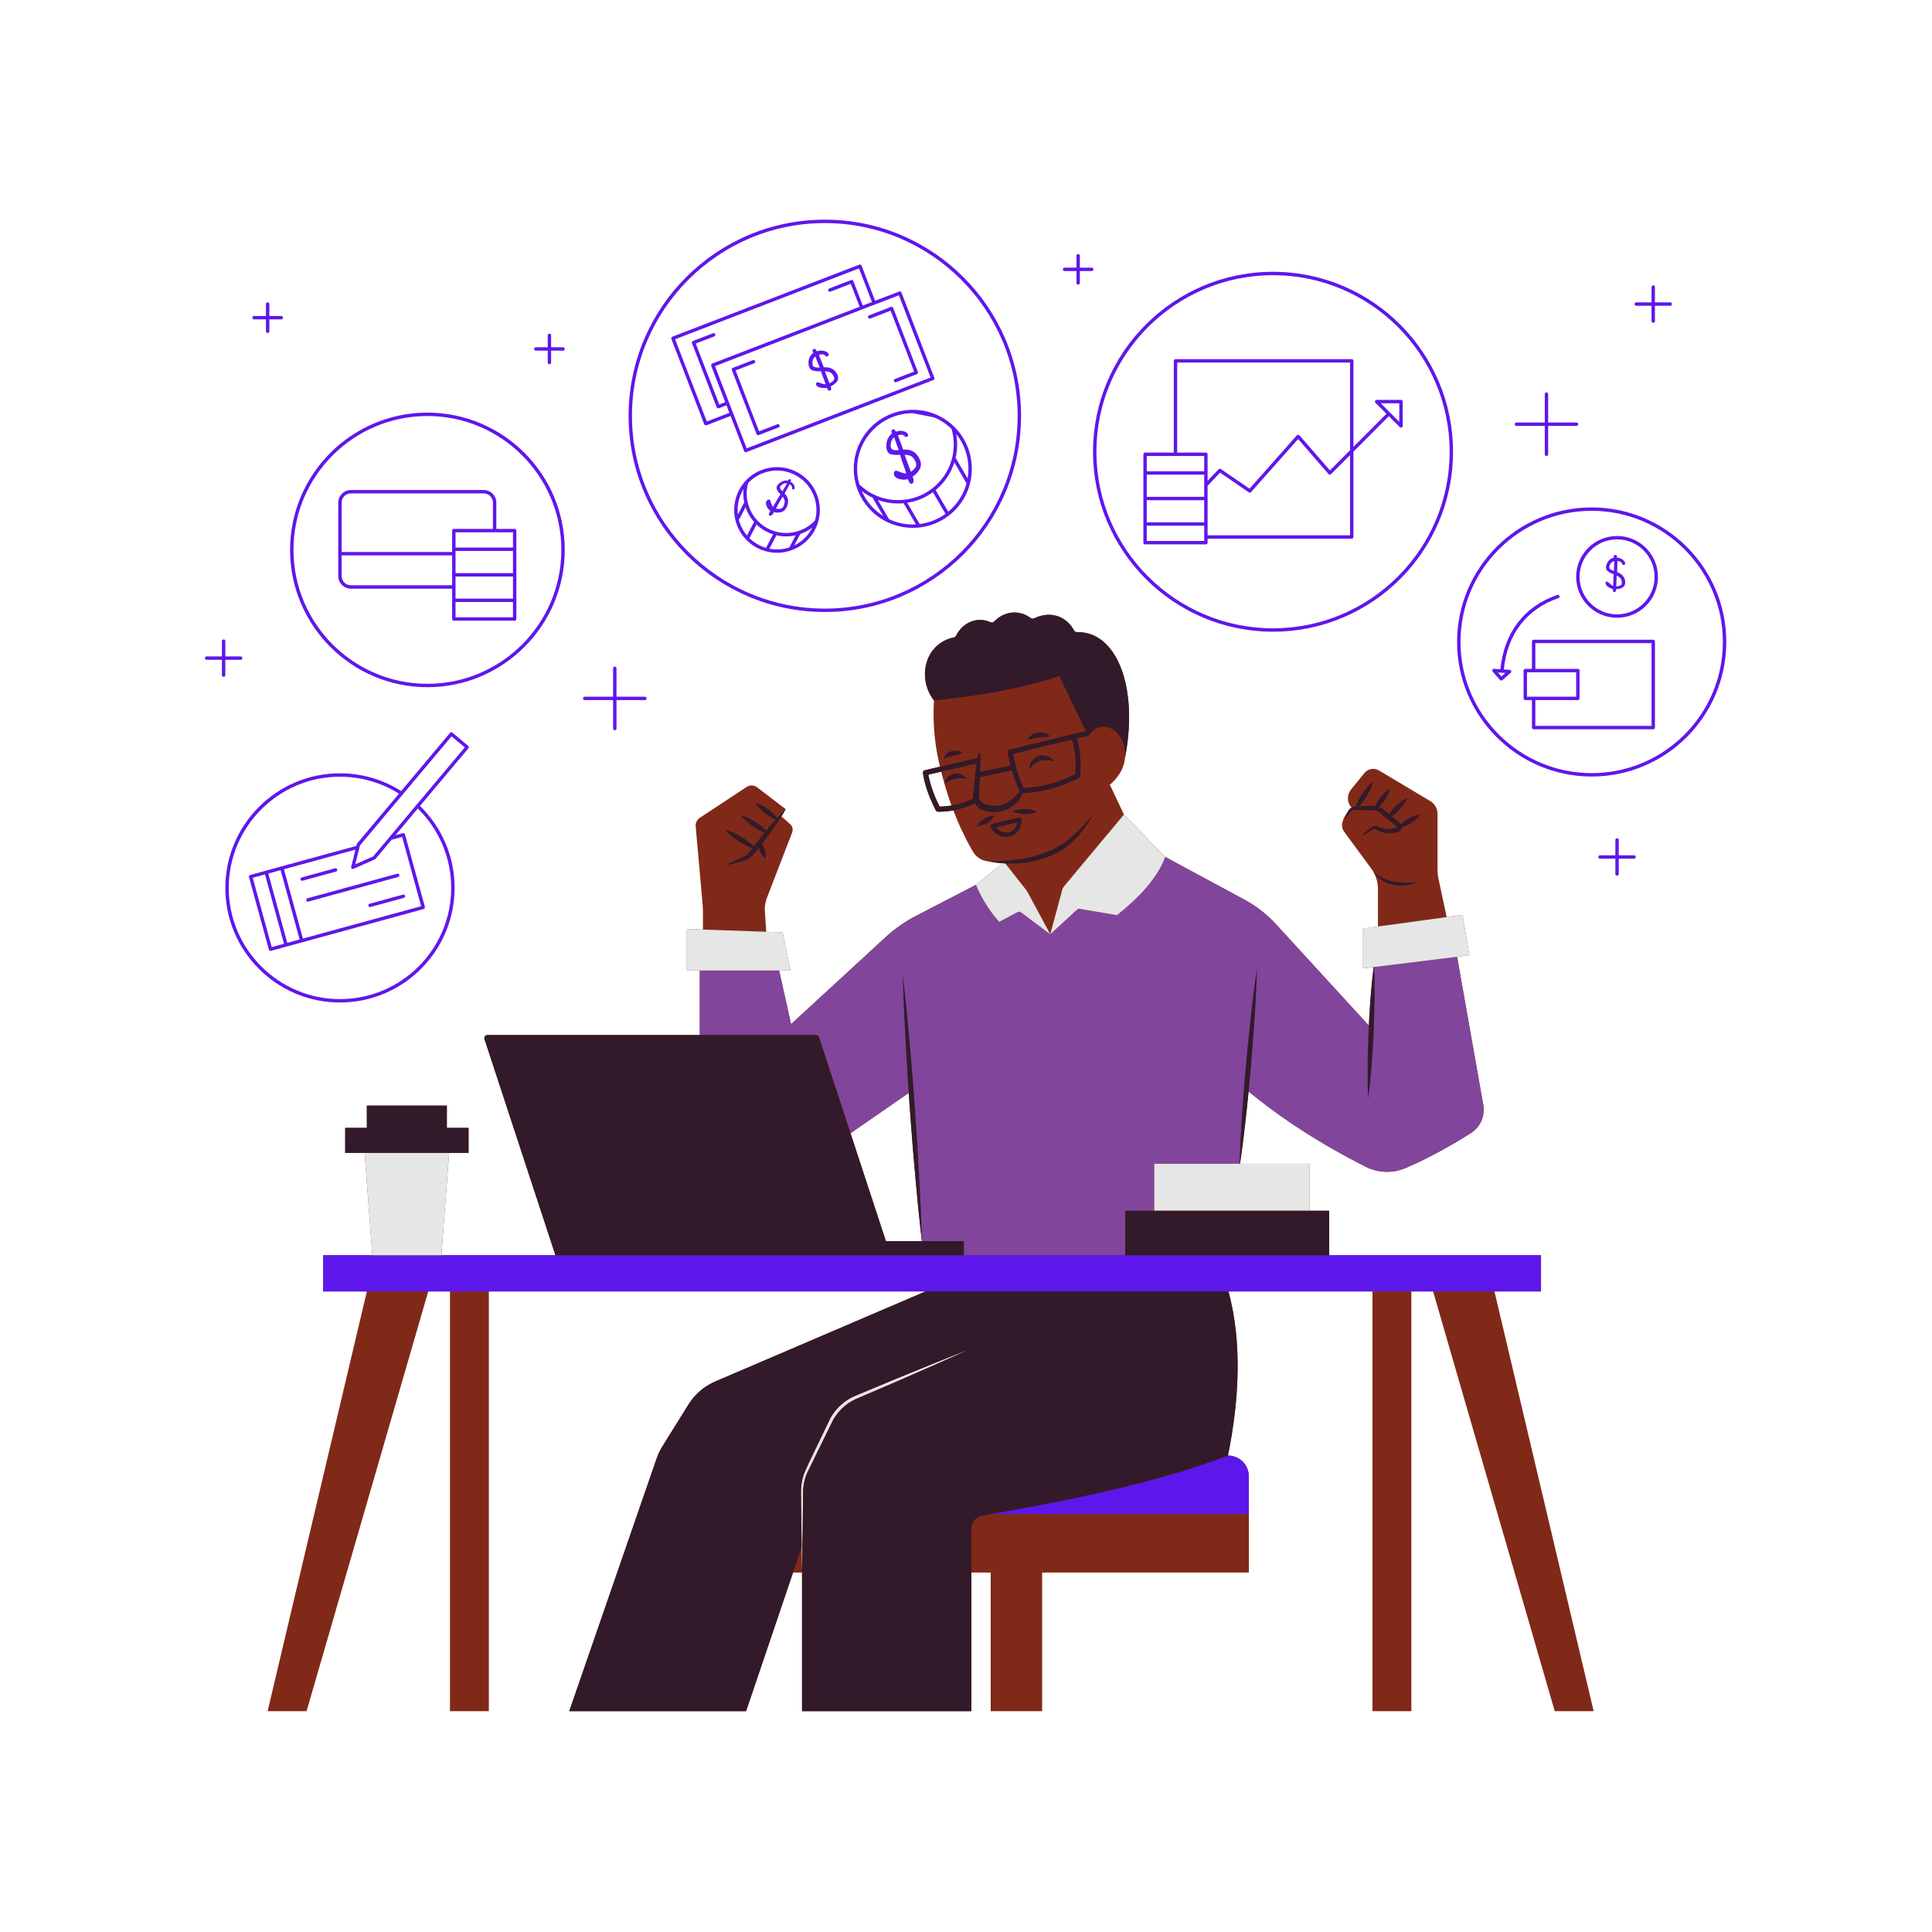 <svg xmlns="http://www.w3.org/2000/svg" xmlns:xlink="http://www.w3.org/1999/xlink" width="500" zoomAndPan="magnify" viewBox="0 0 375 375" height="500" preserveAspectRatio="xMidYMid meet" version="1.0"><defs><clipPath id="163dd253fc"><path d="M 51 118 L 310 118 L 310 332.137 L 51 332.137 Z M 51 118 " clip-rule="nonzero"/></clipPath><clipPath id="f7e2402860"><path d="M 39.68 42.637 L 335.18 42.637 L 335.18 294 L 39.68 294 Z M 39.68 42.637 " clip-rule="nonzero"/></clipPath><clipPath id="e66b84f3c4"><path d="M 67 118 L 276 118 L 276 332.137 L 67 332.137 Z M 67 118 " clip-rule="nonzero"/></clipPath></defs><g clip-path="url(#163dd253fc)"><path fill="#812918" d="M 290.074 250.672 L 299.105 250.672 L 299.105 243.641 L 257.988 243.641 L 257.988 235.008 L 254.211 235.008 L 254.211 225.887 L 240.688 225.887 C 241.367 221.215 241.891 216.531 242.352 211.844 C 248.832 217.195 256.395 222.066 265.055 226.453 C 267.465 227.672 270.316 227.785 272.805 226.723 C 276.941 224.949 281.184 222.66 285.508 219.926 C 287.336 218.766 288.281 216.609 287.902 214.473 L 282.82 185.711 L 285.105 185.43 C 285.172 185.422 285.219 185.363 285.203 185.297 L 283.879 177.703 C 283.863 177.637 283.812 177.598 283.746 177.605 L 280.801 178.008 L 279.23 170.676 C 279.094 170.043 279.027 169.395 279.027 168.75 L 279.027 157.988 C 279.027 156.961 278.484 156.008 277.602 155.48 L 267.668 149.551 C 266.719 148.988 265.504 149.207 264.812 150.066 L 262.223 153.258 C 262.117 153.391 262.027 153.527 261.949 153.672 C 261.898 153.762 261.867 153.859 261.828 153.953 C 261.809 154.008 261.777 154.059 261.762 154.109 C 261.715 154.258 261.68 154.406 261.66 154.555 C 261.656 154.559 261.656 154.562 261.656 154.566 C 261.547 155.332 261.773 156.129 262.316 156.738 C 262.324 156.75 262.328 156.758 262.336 156.77 C 262.297 156.789 262.258 156.809 262.219 156.828 C 262 156.973 261.809 157.195 261.695 157.387 C 261.578 157.578 261.473 157.777 261.359 157.969 C 261.137 158.359 260.902 158.746 260.699 159.148 C 260.734 159.117 260.766 159.082 260.793 159.051 C 260.785 159.062 260.781 159.074 260.773 159.09 C 260.734 159.156 260.699 159.223 260.668 159.293 C 260.656 159.324 260.645 159.352 260.633 159.383 C 260.605 159.453 260.578 159.523 260.559 159.594 C 260.551 159.629 260.543 159.66 260.535 159.695 C 260.52 159.766 260.508 159.832 260.5 159.902 C 260.492 159.945 260.492 159.984 260.488 160.027 C 260.484 160.09 260.48 160.152 260.48 160.215 C 260.484 160.27 260.488 160.32 260.496 160.371 C 260.5 160.426 260.504 160.477 260.512 160.531 C 260.523 160.598 260.543 160.664 260.559 160.727 C 260.57 160.766 260.578 160.805 260.59 160.844 C 260.617 160.926 260.652 161.008 260.691 161.086 C 260.699 161.105 260.707 161.129 260.719 161.148 C 260.77 161.246 260.828 161.348 260.898 161.438 L 266.191 168.637 C 267.016 169.758 267.457 171.113 267.457 172.504 L 267.457 179.832 L 264.668 180.215 C 264.613 180.223 264.566 180.277 264.566 180.328 L 264.566 187.828 C 264.566 187.902 264.625 187.957 264.699 187.949 L 266.605 187.711 L 266.594 188.02 C 266.133 191.695 265.879 195.379 265.695 199.07 L 247.664 179.391 C 245.902 177.473 243.832 175.855 241.539 174.621 L 226.176 166.336 L 218.164 158.105 L 218.156 158.102 L 215.43 152.316 C 217.363 150.68 218.23 148.793 218.375 147.035 C 221.035 133.207 216.652 122.527 209.07 122.699 C 208.812 122.703 208.582 122.566 208.461 122.348 C 206.879 119.434 203.691 118.566 200.734 120.02 C 200.504 120.133 200.23 120.105 200.027 119.945 C 197.844 118.305 194.926 118.594 192.973 120.633 C 192.773 120.836 192.484 120.891 192.227 120.77 C 189.613 119.559 186.773 120.93 185.594 123.363 C 185.508 123.551 185.336 123.688 185.133 123.727 C 179.562 124.875 177.891 131.547 181.277 135.953 C 181.059 139.562 181.305 143.078 181.938 146.508 C 182.098 147.289 182.266 148.051 182.445 148.816 L 179.516 149.496 C 179.266 149.559 179.098 149.801 179.141 150.059 C 179.477 152.289 180.289 154.648 181.629 157.281 C 181.707 157.441 181.879 157.547 182.062 157.555 L 182.207 157.555 C 183.172 157.555 184.113 157.469 185.043 157.297 C 185.57 158.672 186.137 160.02 186.758 161.328 C 186.867 161.555 186.98 161.773 187.09 161.996 C 187.301 162.43 187.512 162.863 187.734 163.289 C 188.09 163.969 188.457 164.637 188.84 165.293 C 189.461 166.355 190.551 167.074 191.777 167.191 C 191.789 167.191 191.801 167.195 191.812 167.195 C 192.746 167.371 193.691 167.496 194.641 167.566 L 189.434 171.746 L 177.746 177.801 C 175.648 178.891 173.699 180.25 171.965 181.844 L 153.543 198.793 L 151.227 188.371 L 153.234 188.371 C 153.332 188.371 153.406 188.277 153.387 188.188 L 151.934 181.094 C 151.922 181.027 151.855 180.973 151.781 180.969 L 148.727 180.855 L 148.457 176.832 C 148.402 175.973 148.535 175.117 148.844 174.312 L 153.758 161.578 C 153.973 161.012 153.82 160.363 153.367 159.961 L 151.672 158.438 C 151.953 157.992 152.234 157.539 152.492 157.074 L 152.504 157.059 L 146.973 152.824 C 146.371 152.359 145.547 152.328 144.914 152.75 L 135.824 158.746 C 135.277 159.102 134.973 159.73 135.031 160.383 L 136.398 175.797 C 136.426 176.078 136.438 176.355 136.438 176.641 L 136.438 180.422 L 133.477 180.316 C 133.391 180.316 133.316 180.387 133.316 180.473 L 133.316 188.211 C 133.316 188.305 133.383 188.371 133.469 188.371 L 135.832 188.371 L 135.832 200.898 L 94.602 200.898 C 94.199 200.898 93.91 201.297 94.035 201.68 L 107.809 243.641 L 85.672 243.641 L 87.172 223.766 L 90.945 223.766 L 90.945 218.918 L 86.734 218.918 L 86.734 214.602 L 71.207 214.602 L 71.207 218.918 L 67 218.918 L 67 223.766 L 70.777 223.766 L 72.273 243.637 L 62.723 243.637 L 62.723 250.672 L 71.207 250.672 L 51.945 332.141 L 59.504 332.141 L 83.117 250.672 L 87.336 250.672 L 87.336 332.141 L 94.887 332.141 L 94.887 250.672 L 179.629 250.672 L 138.84 268.141 C 136.688 269.059 134.875 270.617 133.641 272.602 L 128.559 280.766 C 128.109 281.488 127.738 282.262 127.461 283.066 L 110.492 332.141 L 144.812 332.141 L 153.926 305.234 L 155.676 305.234 L 155.676 332.141 L 188.531 332.141 L 188.531 305.234 L 192.293 305.234 L 192.293 332.141 L 202.277 332.141 L 202.277 305.234 L 242.398 305.234 L 242.398 286.57 C 242.398 284.332 240.582 282.52 238.344 282.52 C 240.492 272.008 241.152 260.621 238.445 250.672 L 266.395 250.672 L 266.395 332.141 L 273.945 332.141 L 273.945 250.672 L 278.164 250.672 L 301.777 332.141 L 309.328 332.141 Z M 182.371 156.559 C 181.25 154.312 180.539 152.273 180.188 150.363 L 182.684 149.773 C 182.734 149.973 182.789 150.168 182.84 150.367 C 183.012 151.043 183.195 151.711 183.391 152.371 C 183.5 152.762 183.617 153.152 183.738 153.535 C 183.824 153.816 183.91 154.094 184 154.371 C 184.219 155.039 184.441 155.699 184.676 156.352 C 183.926 156.477 183.152 156.551 182.371 156.559 Z M 171.953 240.902 L 165.082 219.965 L 176.395 212.129 C 176.453 213.086 176.52 214.035 176.586 214.992 C 176.902 219.312 177.227 223.637 177.629 227.949 L 178.227 234.422 C 178.465 236.559 178.664 238.711 178.926 240.848 L 178.934 240.902 Z M 171.953 240.902 " fill-opacity="1" fill-rule="nonzero"/></g><path fill="#81459b" d="M 285.508 219.926 C 281.184 222.66 276.941 224.949 272.805 226.723 C 270.316 227.785 267.465 227.672 265.055 226.453 C 256.203 221.965 248.488 216.984 241.91 211.488 L 240.637 225.887 L 224.043 225.887 L 224.043 235.008 L 218.402 235.008 L 218.402 243.641 L 187.078 243.641 L 187.078 240.902 L 178.934 240.902 L 176.875 211.793 L 165.082 219.965 L 158.957 201.309 C 158.879 201.062 158.645 200.898 158.391 200.898 L 135.832 200.898 L 135.832 188.371 L 151.227 188.371 L 153.543 198.793 L 171.965 181.844 C 173.699 180.25 175.648 178.891 177.746 177.801 L 189.434 171.746 C 190.543 174.402 192.043 176.758 193.863 178.852 C 193.895 178.902 193.961 178.918 194.016 178.891 L 197.508 177.035 C 197.723 176.922 197.988 176.945 198.188 177.09 L 203.855 181.344 L 209.043 176.566 C 209.18 176.43 209.387 176.371 209.578 176.402 L 216.758 177.625 C 216.805 177.629 216.844 177.617 216.871 177.582 C 221.074 174.191 224.566 170.57 226.176 166.336 L 241.539 174.621 C 243.832 175.855 245.902 177.473 247.664 179.391 L 266.031 199.441 L 266.605 187.711 L 282.82 185.711 L 287.902 214.473 C 288.281 216.609 287.336 218.766 285.508 219.926 Z M 285.508 219.926 " fill-opacity="1" fill-rule="nonzero"/><g clip-path="url(#f7e2402860)"><path fill="#5e17eb" d="M 242.398 286.57 L 242.398 293.879 L 192.359 293.879 C 210.25 290.773 226.328 287.184 238.344 282.52 C 240.582 282.52 242.398 284.332 242.398 286.57 Z M 62.723 250.672 L 299.105 250.672 L 299.105 243.641 L 62.723 243.637 Z M 65.453 168.762 C 65.406 168.59 65.227 168.484 65.047 168.531 L 58.566 170.309 C 58.391 170.355 58.285 170.539 58.336 170.715 C 58.375 170.859 58.508 170.957 58.652 170.957 C 58.68 170.957 58.711 170.953 58.742 170.945 L 65.223 169.168 C 65.398 169.121 65.5 168.941 65.453 168.762 Z M 71.508 175.82 C 71.547 175.969 71.68 176.062 71.828 176.062 C 71.855 176.062 71.887 176.059 71.914 176.051 L 78.395 174.277 C 78.57 174.227 78.676 174.047 78.629 173.871 C 78.578 173.695 78.398 173.594 78.223 173.641 L 71.738 175.414 C 71.562 175.465 71.461 175.645 71.508 175.82 Z M 59.445 174.766 C 59.484 174.914 59.617 175.008 59.762 175.008 C 59.793 175.008 59.82 175.004 59.852 174.996 L 77.285 170.223 C 77.461 170.176 77.562 169.992 77.516 169.816 C 77.469 169.641 77.285 169.543 77.109 169.586 L 59.676 174.359 C 59.5 174.41 59.398 174.59 59.445 174.766 Z M 65.984 194.586 C 53.715 194.586 43.738 184.602 43.738 172.34 C 43.738 160.074 53.715 150.098 65.984 150.098 C 70.348 150.098 74.426 151.359 77.863 153.543 L 87.355 142.246 C 87.469 142.109 87.68 142.086 87.816 142.207 L 90.879 144.781 C 91.02 144.898 91.039 145.102 90.918 145.242 L 81.52 156.43 C 85.664 160.469 88.238 166.109 88.238 172.34 C 88.238 184.602 78.254 194.586 65.984 194.586 Z M 69.973 163.973 L 69.871 164.086 L 69.715 164.723 L 68.961 167.758 L 72.434 166.23 L 74.887 163.312 L 75.633 162.422 L 80.617 156.484 L 81.047 155.977 L 90.207 145.07 L 87.645 142.926 L 78.426 153.902 L 77.996 154.414 Z M 55.762 183.008 L 58.16 182.348 L 54.473 168.895 L 54.469 168.895 L 52.074 169.555 Z M 51.438 169.727 L 49.055 170.379 L 52.738 183.832 L 55.125 183.18 Z M 58.797 182.176 L 81.746 175.895 L 78.055 162.441 L 76.004 163.004 L 72.887 166.711 C 72.855 166.75 72.816 166.781 72.77 166.801 L 68.613 168.637 C 68.57 168.656 68.527 168.664 68.48 168.664 C 68.406 168.664 68.328 168.637 68.27 168.59 C 68.168 168.504 68.129 168.379 68.164 168.254 L 68.988 164.922 L 55.109 168.723 Z M 65.984 193.926 C 77.891 193.926 87.578 184.238 87.578 172.34 C 87.578 166.312 85.098 160.859 81.098 156.934 L 76.75 162.113 L 78.203 161.715 C 78.285 161.688 78.371 161.703 78.453 161.75 C 78.531 161.789 78.586 161.859 78.609 161.945 L 82.473 176.031 C 82.516 176.211 82.41 176.391 82.242 176.441 L 58.66 182.902 L 58.652 182.902 C 58.648 182.902 58.645 182.902 58.641 182.902 C 58.641 182.902 58.637 182.902 58.637 182.902 L 55.625 183.73 L 55.609 183.73 L 52.602 184.559 C 52.566 184.562 52.539 184.57 52.508 184.57 C 52.363 184.57 52.23 184.473 52.191 184.324 L 48.332 170.238 C 48.312 170.152 48.316 170.062 48.363 169.988 C 48.402 169.91 48.477 169.855 48.562 169.832 L 51.574 169.008 C 51.578 169.008 51.578 169.004 51.582 169.004 C 51.586 169.004 51.59 169.004 51.59 169.004 L 54.613 168.176 L 54.617 168.176 C 54.617 168.176 54.617 168.176 54.617 168.172 L 69.168 164.191 L 69.25 163.848 C 69.266 163.801 69.285 163.754 69.316 163.715 L 77.438 154.051 C 74.117 151.965 70.188 150.758 65.984 150.758 C 54.078 150.758 44.398 160.441 44.398 172.34 C 44.398 184.238 54.078 193.926 65.984 193.926 Z M 56.305 106.738 C 56.305 92.043 68.262 80.09 82.961 80.09 C 97.656 80.09 109.617 92.043 109.617 106.738 C 109.617 121.43 97.656 133.387 82.961 133.387 C 68.262 133.387 56.305 121.43 56.305 106.738 Z M 56.965 106.738 C 56.965 121.066 68.625 132.727 82.961 132.727 C 97.293 132.727 108.957 121.066 108.957 106.738 C 108.957 92.406 97.293 80.75 82.961 80.75 C 68.625 80.75 56.965 92.406 56.965 106.738 Z M 65.656 111.812 L 65.656 97.555 C 65.656 96.207 66.75 95.113 68.105 95.113 L 93.891 95.113 C 95.242 95.113 96.336 96.207 96.336 97.555 L 96.336 102.66 L 99.895 102.66 C 100.078 102.66 100.227 102.805 100.227 102.992 L 100.227 120.145 C 100.227 120.328 100.078 120.473 99.895 120.473 L 88.086 120.473 C 87.902 120.473 87.758 120.328 87.758 120.145 L 87.758 116.531 C 87.758 116.527 87.758 116.527 87.758 116.523 C 87.758 116.52 87.758 116.52 87.758 116.516 L 87.758 114.258 L 68.105 114.258 C 66.75 114.258 65.656 113.164 65.656 111.812 Z M 99.566 116.852 L 88.418 116.852 L 88.418 119.812 L 99.566 119.812 Z M 99.566 111.898 L 88.418 111.898 L 88.418 116.195 L 99.566 116.195 Z M 99.566 106.941 L 88.418 106.941 L 88.418 111.238 L 99.566 111.238 Z M 96.336 103.32 L 88.418 103.32 L 88.418 106.281 L 99.566 106.281 L 99.566 103.32 Z M 66.316 107.141 L 87.758 107.141 L 87.758 102.992 C 87.758 102.805 87.902 102.66 88.09 102.66 L 95.676 102.66 L 95.676 97.555 C 95.676 96.57 94.871 95.773 93.891 95.773 L 68.105 95.773 C 67.113 95.773 66.316 96.57 66.316 97.555 Z M 66.316 111.812 C 66.316 112.801 67.113 113.598 68.105 113.598 L 87.758 113.598 L 87.758 107.801 L 66.316 107.801 Z M 122.008 80.715 C 122.008 59.719 139.094 42.637 160.094 42.637 C 181.098 42.637 198.184 59.719 198.184 80.715 C 198.184 101.707 181.098 118.789 160.094 118.789 C 139.094 118.789 122.008 101.707 122.008 80.715 Z M 122.668 80.715 C 122.668 101.344 139.457 118.129 160.094 118.129 C 180.734 118.129 197.523 101.344 197.523 80.715 C 197.523 60.082 180.734 43.297 160.094 43.297 C 139.457 43.297 122.668 60.082 122.668 80.715 Z M 178.5 89.117 C 178.828 89.816 178.836 90.469 178.512 91.062 C 178.176 91.676 177.715 92.164 177.125 92.512 L 177.285 92.91 C 177.352 93.102 177.363 93.285 177.316 93.469 C 177.27 93.656 177.199 93.773 177.102 93.84 C 176.848 93.996 176.617 93.879 176.422 93.488 L 176.25 93.023 C 175.68 93.141 175.113 93.129 174.551 92.98 C 173.996 92.836 173.66 92.566 173.535 92.176 C 173.484 92.02 173.484 91.867 173.523 91.715 C 173.57 91.57 173.641 91.465 173.754 91.406 C 173.859 91.348 174.039 91.359 174.293 91.453 C 174.301 91.457 174.406 91.504 174.594 91.578 C 175.199 91.812 175.633 91.918 175.898 91.895 C 175.746 91.379 175.543 90.766 175.285 90.066 C 175.039 89.395 174.848 88.801 174.711 88.285 C 173.629 88.363 172.891 88.258 172.512 87.969 C 172.359 87.844 172.234 87.625 172.137 87.316 C 172.039 87.012 172.004 86.641 172.043 86.211 C 172.082 85.797 172.195 85.406 172.387 85.039 C 172.574 84.676 172.824 84.379 173.148 84.148 L 173.035 83.855 C 173.008 83.746 173.02 83.645 173.066 83.555 C 173.121 83.469 173.188 83.402 173.266 83.371 C 173.445 83.289 173.594 83.336 173.742 83.508 L 173.859 83.793 C 174.316 83.625 174.758 83.582 175.18 83.652 C 175.609 83.719 175.953 83.902 176.215 84.207 C 176.281 84.379 176.27 84.531 176.184 84.656 C 176.148 84.707 176.098 84.75 176.031 84.781 C 175.887 84.855 175.734 84.82 175.59 84.676 C 175.332 84.344 174.895 84.285 174.27 84.496 L 174.387 84.793 L 175.316 87.27 C 176.809 87.148 177.852 87.738 178.5 89.117 Z M 174.445 87.348 L 174.059 86.324 L 173.688 85.262 C 173.613 85.066 173.555 84.934 173.531 84.879 C 173.246 85.105 173.055 85.422 172.949 85.836 C 172.844 86.258 172.848 86.641 172.961 86.977 C 173.113 87.336 173.613 87.461 174.445 87.348 Z M 176.902 88.566 C 176.578 88.363 176.148 88.266 175.602 88.266 C 175.68 88.543 175.832 88.957 176.043 89.523 C 176.262 90.098 176.512 90.785 176.805 91.582 C 177.715 90.941 178.023 90.324 177.762 89.734 C 177.504 89.156 177.219 88.773 176.902 88.566 Z M 184.59 82.254 C 184.801 82.438 185.008 82.629 185.203 82.82 C 189.473 86.996 189.793 93.84 185.922 98.406 C 185.402 99.027 184.828 99.574 184.207 100.047 C 184.18 100.074 184.156 100.094 184.121 100.113 C 182.457 101.379 180.512 102.141 178.512 102.379 L 178.504 102.379 C 178.453 102.406 178.398 102.422 178.34 102.422 C 178.312 102.422 178.289 102.406 178.262 102.402 C 178.254 102.402 178.242 102.402 178.234 102.402 C 177.879 102.441 177.523 102.457 177.164 102.457 C 174.547 102.457 171.914 101.566 169.762 99.746 C 168.066 98.305 166.832 96.418 166.195 94.301 C 165.074 90.574 165.914 86.57 168.434 83.586 C 172.52 78.77 179.766 78.172 184.59 82.254 Z M 171.434 100.152 L 169.379 96.621 C 169.379 96.621 169.379 96.617 169.379 96.617 C 169.379 96.617 169.379 96.609 169.371 96.609 C 168.633 96.262 167.934 95.824 167.273 95.312 C 167.918 96.82 168.918 98.16 170.191 99.242 C 170.586 99.578 171 99.883 171.43 100.152 Z M 177.781 101.781 L 175.395 97.68 C 175.391 97.68 175.391 97.68 175.391 97.68 C 175.352 97.688 175.305 97.688 175.266 97.691 C 174.941 97.719 174.617 97.73 174.301 97.73 C 172.957 97.73 171.637 97.496 170.395 97.047 C 170.391 97.047 170.391 97.043 170.387 97.043 L 172.551 100.758 C 172.551 100.758 172.551 100.762 172.551 100.762 C 172.551 100.762 172.551 100.766 172.559 100.766 C 174.211 101.547 176.004 101.883 177.781 101.781 Z M 183.523 99.738 L 181.074 95.531 C 181.074 95.535 181.074 95.535 181.074 95.535 C 179.613 96.605 177.918 97.309 176.102 97.586 L 178.5 101.711 C 180.289 101.492 182.023 100.832 183.52 99.738 C 183.523 99.738 183.523 99.738 183.523 99.738 Z M 185.488 88.867 L 187.812 92.859 C 188.324 89.859 187.578 86.699 185.602 84.238 C 185.879 85.789 185.84 87.359 185.488 88.863 C 185.488 88.867 185.488 88.867 185.488 88.867 Z M 183.066 93.68 C 182.617 94.211 182.129 94.691 181.602 95.121 L 184.051 99.332 C 184.539 98.93 184.992 98.484 185.414 97.984 C 186.473 96.734 187.203 95.305 187.602 93.812 L 185.246 89.762 C 185.246 89.762 185.242 89.762 185.242 89.762 C 184.797 91.176 184.062 92.512 183.066 93.68 Z M 181.285 81.008 L 177.188 80.203 C 174.125 80.203 171.074 81.504 168.938 84.016 C 167.055 86.234 166.172 89.062 166.406 91.887 C 166.414 91.98 166.422 92.07 166.434 92.164 C 166.434 92.203 166.441 92.25 166.449 92.297 C 166.473 92.492 166.5 92.699 166.539 92.895 C 166.605 93.277 166.691 93.656 166.805 94.031 L 166.812 94.039 C 166.98 94.203 167.152 94.355 167.34 94.512 C 169.535 96.375 172.336 97.27 175.207 97.031 C 178.082 96.797 180.695 95.457 182.559 93.254 C 184.922 90.469 185.711 86.734 184.684 83.238 L 184.684 83.23 C 184.52 83.074 184.34 82.914 184.16 82.762 C 183.91 82.551 183.648 82.348 183.383 82.16 C 183.047 81.926 182.703 81.715 182.352 81.516 C 182.004 81.332 181.648 81.16 181.285 81.008 Z M 154.059 94.07 C 154.211 94.316 154.266 94.566 154.23 94.828 C 154.18 94.941 154.098 95 154 95.016 C 153.961 95.02 153.914 95.016 153.867 94.996 C 153.77 94.953 153.723 94.863 153.73 94.73 C 153.781 94.453 153.629 94.211 153.262 93.996 L 153.164 94.184 L 152.297 95.785 C 153.012 96.492 153.164 97.328 152.727 98.359 C 152.496 98.898 152.145 99.25 151.664 99.387 C 151.168 99.527 150.68 99.535 150.211 99.395 L 150.055 99.691 C 149.973 99.836 149.867 99.949 149.742 100.023 C 149.613 100.102 149.508 100.129 149.422 100.102 C 149.215 100.043 149.184 99.852 149.32 99.527 L 149.52 99.172 C 149.195 98.918 148.945 98.598 148.785 98.207 C 148.621 97.824 148.629 97.5 148.805 97.238 C 148.871 97.125 148.965 97.047 149.07 97 C 149.168 96.945 149.262 96.934 149.348 96.961 C 149.426 96.992 149.5 97.098 149.559 97.277 C 149.559 97.289 149.578 97.363 149.617 97.508 C 149.75 97.957 149.883 98.246 150.016 98.387 C 150.246 98.027 150.496 97.602 150.773 97.117 C 151.035 96.656 151.273 96.266 151.492 95.945 C 150.977 95.422 150.719 95 150.719 94.672 C 150.719 94.539 150.785 94.375 150.906 94.184 C 151.023 93.996 151.207 93.82 151.445 93.656 C 151.676 93.488 151.93 93.379 152.191 93.312 C 152.457 93.246 152.707 93.238 152.957 93.297 L 153.055 93.121 C 153.102 93.062 153.156 93.02 153.223 93.008 C 153.281 92.996 153.34 93 153.395 93.027 C 153.504 93.074 153.547 93.172 153.523 93.312 L 153.434 93.488 C 153.711 93.641 153.914 93.832 154.059 94.07 Z M 151.895 96.398 C 151.781 96.578 151.617 96.859 151.406 97.25 C 151.188 97.66 150.918 98.141 150.602 98.715 C 151.375 98.879 151.855 98.727 152.059 98.281 C 152.258 97.852 152.336 97.5 152.305 97.23 C 152.27 96.969 152.133 96.691 151.895 96.398 Z M 152.754 93.801 C 152.523 93.762 152.277 93.805 152.02 93.934 C 151.758 94.07 151.566 94.242 151.441 94.445 C 151.312 94.684 151.461 94.996 151.875 95.371 L 152.246 94.703 L 152.629 94.051 C 152.699 93.918 152.738 93.84 152.754 93.801 Z M 158.52 95.863 C 159.227 97.613 159.328 99.48 158.805 101.281 C 158.094 103.75 156.316 105.723 153.934 106.684 C 152.926 107.094 151.867 107.297 150.812 107.297 C 149.719 107.297 148.613 107.074 147.57 106.633 C 145.531 105.77 143.949 104.16 143.109 102.102 C 142.969 101.738 142.844 101.367 142.754 100.992 C 142.754 100.988 142.75 100.984 142.75 100.98 C 142.75 100.977 142.75 100.973 142.746 100.973 C 142.746 100.965 142.742 100.957 142.742 100.953 C 142.094 98.301 142.801 95.43 144.676 93.371 C 145.508 92.461 146.523 91.754 147.691 91.281 C 149.75 90.449 152.016 90.461 154.055 91.332 C 156.098 92.195 157.684 93.805 158.52 95.863 Z M 143.223 99.875 L 144.445 97.531 C 144.449 97.527 144.453 97.523 144.457 97.516 C 144.457 97.508 144.457 97.508 144.457 97.508 C 144.273 96.656 144.227 95.793 144.324 94.93 C 143.406 96.398 143.023 98.156 143.223 99.871 C 143.223 99.871 143.223 99.871 143.223 99.875 Z M 144.984 103.949 L 146.363 101.309 C 145.742 100.613 145.242 99.809 144.887 98.918 C 144.828 98.77 144.766 98.609 144.715 98.453 L 144.715 98.445 L 143.414 100.93 C 143.5 101.246 143.602 101.555 143.723 101.855 C 144.035 102.629 144.465 103.332 144.984 103.945 C 144.984 103.945 144.984 103.945 144.984 103.949 Z M 148.688 106.328 L 150.055 103.715 C 149.816 103.637 149.578 103.551 149.348 103.453 C 148.402 103.051 147.566 102.504 146.848 101.809 L 145.465 104.457 C 146.137 105.117 146.941 105.648 147.828 106.027 C 148.113 106.145 148.398 106.25 148.688 106.328 Z M 154.445 103.906 C 154.445 103.906 154.441 103.906 154.441 103.906 C 153.828 104.047 153.207 104.117 152.59 104.117 C 151.961 104.117 151.328 104.047 150.707 103.895 L 149.348 106.492 C 150.633 106.75 151.957 106.664 153.223 106.246 Z M 157.676 102.383 C 157.082 102.84 156.422 103.215 155.711 103.504 C 155.586 103.559 155.457 103.605 155.328 103.648 C 155.324 103.652 155.324 103.652 155.324 103.652 L 154.168 105.859 L 154.172 105.859 C 155.711 105.109 156.93 103.902 157.676 102.383 Z M 157.906 96.109 C 157.523 95.164 156.969 94.32 156.27 93.617 C 155.578 92.91 154.738 92.344 153.797 91.941 C 151.914 91.141 149.836 91.121 147.941 91.895 C 147.656 92.004 147.387 92.129 147.129 92.277 C 146.781 92.469 146.445 92.684 146.133 92.922 C 146.121 92.938 146.105 92.941 146.094 92.957 C 145.98 93.043 145.875 93.133 145.77 93.227 C 145.578 93.391 145.395 93.57 145.215 93.762 L 145.215 93.766 C 144.762 95.398 144.852 97.086 145.5 98.676 C 146.266 100.57 147.723 102.047 149.605 102.844 C 151.484 103.645 153.57 103.656 155.465 102.891 C 156.516 102.469 157.434 101.836 158.191 101.023 C 158.258 100.801 158.309 100.57 158.352 100.34 C 158.371 100.227 158.391 100.121 158.402 100.008 C 158.582 98.695 158.414 97.363 157.906 96.109 Z M 136.695 82.352 L 130.309 65.781 C 130.273 65.699 130.273 65.609 130.312 65.527 C 130.348 65.449 130.414 65.383 130.5 65.359 L 166.805 51.363 C 166.883 51.332 166.977 51.336 167.055 51.371 C 167.133 51.41 167.199 51.477 167.227 51.555 L 169.859 58.383 L 174.539 56.582 C 174.711 56.516 174.902 56.598 174.969 56.766 L 181.355 73.34 C 181.391 73.426 181.391 73.512 181.352 73.59 C 181.316 73.676 181.25 73.738 181.164 73.77 L 144.859 87.758 C 144.82 87.777 144.781 87.781 144.742 87.781 C 144.609 87.781 144.484 87.695 144.438 87.57 L 141.805 80.742 L 137.125 82.543 C 137.086 82.559 137.047 82.562 137.008 82.562 C 136.875 82.562 136.75 82.484 136.695 82.352 Z M 169.484 59.234 L 167.703 59.922 L 167.09 60.16 L 138.781 71.066 L 141.383 77.82 L 141.621 78.434 L 142.18 79.887 L 142.418 80.504 L 144.934 87.023 L 180.625 73.273 L 174.473 57.316 L 170.098 58.996 Z M 131.039 65.852 L 137.191 81.812 L 141.566 80.129 L 141.004 78.672 L 139.535 79.238 C 139.492 79.254 139.453 79.258 139.414 79.258 C 139.367 79.258 139.324 79.254 139.281 79.23 C 139.203 79.199 139.137 79.133 139.105 79.047 L 134.312 66.609 C 134.281 66.531 134.281 66.441 134.32 66.359 C 134.352 66.281 134.418 66.223 134.496 66.188 L 138.406 64.684 C 138.57 64.617 138.762 64.703 138.828 64.875 C 138.895 65.039 138.812 65.23 138.645 65.297 L 135.047 66.684 L 139.605 78.508 L 140.77 78.059 L 138.043 71 C 138.016 70.914 138.016 70.828 138.047 70.742 C 138.09 70.66 138.152 70.602 138.234 70.57 L 166.852 59.547 L 165.133 55.09 L 161.188 56.609 C 161.023 56.676 160.832 56.59 160.766 56.426 C 160.699 56.254 160.785 56.062 160.949 55.996 L 165.199 54.359 C 165.371 54.293 165.562 54.379 165.629 54.543 L 167.465 59.309 L 169.246 58.621 L 166.73 52.102 Z M 150.887 82.352 L 147.34 83.719 L 145.625 79.266 L 145.387 78.652 L 142.789 71.902 L 146.379 70.516 C 146.551 70.449 146.637 70.258 146.57 70.09 C 146.504 69.918 146.312 69.832 146.141 69.898 L 142.238 71.402 C 142.16 71.434 142.094 71.492 142.055 71.578 C 142.023 71.66 142.023 71.742 142.047 71.828 L 144.773 78.891 L 145.012 79.504 L 146.848 84.266 C 146.879 84.344 146.938 84.41 147.02 84.449 C 147.062 84.465 147.109 84.477 147.148 84.477 C 147.195 84.477 147.234 84.473 147.27 84.449 L 151.121 82.973 C 151.293 82.906 151.375 82.715 151.309 82.543 C 151.25 82.371 151.059 82.285 150.887 82.352 Z M 168.93 61.828 L 170.281 61.309 L 170.895 61.07 L 172.871 60.305 L 177.43 72.125 L 173.707 73.559 C 173.543 73.625 173.457 73.816 173.523 73.988 C 173.57 74.121 173.695 74.199 173.828 74.199 C 173.867 74.199 173.906 74.191 173.945 74.18 L 177.973 72.621 C 178.145 72.555 178.227 72.363 178.164 72.199 L 173.363 59.762 C 173.305 59.59 173.105 59.504 172.941 59.57 L 170.66 60.449 L 170.043 60.688 L 168.691 61.207 C 168.52 61.273 168.434 61.465 168.5 61.637 C 168.566 61.809 168.758 61.895 168.93 61.828 Z M 162.559 72.773 C 162.773 73.281 162.727 73.73 162.41 74.121 C 162.094 74.508 161.695 74.801 161.215 75.004 L 161.32 75.246 C 161.359 75.367 161.359 75.477 161.312 75.582 C 161.273 75.691 161.215 75.762 161.129 75.797 C 160.93 75.879 160.766 75.809 160.625 75.578 L 160.508 75.293 C 160.074 75.348 159.637 75.328 159.199 75.227 C 158.773 75.121 158.508 74.949 158.402 74.707 C 158.363 74.609 158.355 74.508 158.391 74.418 C 158.402 74.383 158.414 74.355 158.438 74.332 C 158.461 74.285 158.5 74.246 158.562 74.219 C 158.605 74.199 158.672 74.199 158.758 74.203 C 158.824 74.211 158.902 74.23 158.996 74.266 C 159.004 74.27 159.09 74.297 159.234 74.355 C 159.715 74.523 160.059 74.602 160.27 74.586 C 160.191 74.344 160.086 74.059 159.965 73.742 C 159.922 73.617 159.867 73.492 159.816 73.359 C 159.781 73.281 159.75 73.203 159.723 73.129 C 159.562 72.742 159.438 72.383 159.348 72.055 C 158.41 72.094 157.77 71.996 157.434 71.766 C 157.293 71.66 157.176 71.488 157.07 71.242 C 156.965 70.992 156.918 70.688 156.926 70.34 C 156.93 69.984 157.016 69.641 157.168 69.316 C 157.328 68.992 157.551 68.723 157.855 68.52 L 157.734 68.227 C 157.711 68.121 157.715 68.031 157.754 67.938 C 157.801 67.852 157.863 67.793 157.945 67.758 C 158.113 67.688 158.27 67.738 158.414 67.91 L 158.535 68.195 C 158.984 68.043 159.418 68.012 159.836 68.09 C 160.25 68.168 160.582 68.352 160.824 68.648 C 160.879 68.809 160.863 68.953 160.773 69.066 C 160.738 69.113 160.688 69.152 160.621 69.176 C 160.477 69.242 160.336 69.203 160.203 69.07 C 159.965 68.754 159.543 68.688 158.945 68.875 L 159.055 69.145 L 159.895 71.289 C 160.945 71.234 161.715 71.531 162.203 72.172 C 162.344 72.34 162.453 72.527 162.547 72.746 C 162.555 72.754 162.555 72.766 162.559 72.773 Z M 159.117 71.328 L 158.758 70.484 L 158.402 69.555 C 158.324 69.367 158.27 69.258 158.246 69.203 C 157.98 69.402 157.816 69.68 157.73 70.035 C 157.648 70.391 157.672 70.707 157.789 70.992 C 157.934 71.277 158.375 71.387 159.117 71.328 Z M 161.887 73.195 C 161.859 73.137 161.84 73.082 161.809 73.031 C 161.695 72.801 161.57 72.613 161.418 72.477 L 161.418 72.469 C 161.359 72.418 161.293 72.363 161.227 72.324 C 160.965 72.168 160.594 72.082 160.113 72.066 C 160.172 72.254 160.27 72.523 160.402 72.867 C 160.422 72.906 160.434 72.953 160.457 72.996 C 160.516 73.148 160.582 73.312 160.641 73.48 C 160.754 73.77 160.871 74.074 161.004 74.41 C 161.77 74.016 162.066 73.609 161.887 73.195 Z M 212.152 87.684 C 212.152 68.422 227.828 52.754 247.094 52.754 C 266.359 52.754 282.035 68.426 282.035 87.684 C 282.035 106.945 266.359 122.613 247.094 122.613 C 227.828 122.613 212.152 106.945 212.152 87.684 Z M 212.812 87.684 C 212.812 106.582 228.191 121.953 247.094 121.953 C 265.996 121.953 281.375 106.582 281.375 87.684 C 281.375 68.789 265.996 53.414 247.094 53.414 C 228.191 53.414 212.812 68.789 212.812 87.684 Z M 221.926 105.332 L 221.926 88.18 C 221.926 87.996 222.07 87.848 222.254 87.848 L 227.832 87.848 L 227.832 70.035 C 227.832 69.852 227.977 69.707 228.164 69.707 L 262.371 69.707 C 262.555 69.707 262.699 69.852 262.699 70.035 L 262.699 86.742 L 269.109 80.316 L 266.977 78.191 C 266.883 78.09 266.859 77.953 266.91 77.828 C 266.957 77.703 267.074 77.621 267.215 77.621 L 271.934 77.621 C 272.117 77.621 272.262 77.773 272.262 77.953 L 272.262 82.676 C 272.262 82.809 272.184 82.926 272.059 82.98 C 272.02 82.992 271.973 83.008 271.934 83.008 C 271.848 83.008 271.762 82.973 271.703 82.906 L 269.57 80.785 L 262.699 87.676 L 262.699 104.23 C 262.699 104.414 262.555 104.562 262.371 104.562 L 234.395 104.562 L 234.395 105.332 C 234.395 105.52 234.246 105.664 234.062 105.664 L 222.254 105.664 C 222.07 105.664 221.926 105.52 221.926 105.332 Z M 271.602 81.879 L 271.602 78.281 L 268.008 78.281 Z M 262.039 88.336 L 258.355 92.031 C 258.289 92.098 258.207 92.137 258.113 92.133 C 258.02 92.125 257.934 92.086 257.875 92.02 L 251.969 85.215 L 242.836 95.508 C 242.723 95.633 242.535 95.652 242.398 95.562 L 236.816 91.734 L 234.395 94.289 L 234.395 103.902 L 262.039 103.902 Z M 228.492 87.848 L 234.062 87.848 C 234.246 87.848 234.395 87.996 234.395 88.18 L 234.395 93.332 L 236.531 91.082 C 236.645 90.965 236.82 90.945 236.961 91.035 L 242.531 94.855 L 251.723 84.496 C 251.789 84.426 251.883 84.391 251.977 84.387 C 252.066 84.387 252.16 84.426 252.227 84.496 L 258.141 91.312 L 262.039 87.402 L 262.039 70.367 L 228.492 70.367 Z M 222.586 91.473 L 233.734 91.473 L 233.734 88.508 L 222.586 88.508 Z M 222.586 96.426 L 233.734 96.426 L 233.734 92.133 L 222.586 92.133 Z M 222.586 101.383 L 233.734 101.383 L 233.734 97.086 L 222.586 97.086 Z M 222.586 105.004 L 233.734 105.004 L 233.734 102.039 L 222.586 102.039 Z M 335.07 124.605 C 335.07 139.004 323.352 150.723 308.945 150.723 C 294.539 150.723 282.82 139.004 282.82 124.605 C 282.82 110.207 294.539 98.488 308.945 98.492 C 323.352 98.492 335.07 110.207 335.07 124.605 Z M 334.41 124.605 C 334.41 110.57 322.984 99.148 308.945 99.148 C 294.902 99.148 283.48 110.57 283.48 124.605 C 283.48 138.641 294.902 150.062 308.945 150.062 C 322.984 150.062 334.41 138.641 334.41 124.605 Z M 321.227 124.5 L 321.227 141.219 C 321.227 141.402 321.074 141.547 320.898 141.547 L 297.68 141.547 C 297.5 141.547 297.348 141.402 297.348 141.219 L 297.348 135.895 L 296.055 135.895 C 295.875 135.895 295.727 135.742 295.727 135.562 L 295.727 130.16 C 295.727 129.977 295.875 129.832 296.055 129.832 L 297.348 129.832 L 297.348 124.5 C 297.348 124.32 297.5 124.168 297.68 124.168 L 320.898 124.168 C 321.074 124.168 321.227 124.32 321.227 124.5 Z M 298.008 135.234 L 305.93 135.234 L 305.93 130.488 L 296.387 130.488 L 296.387 135.234 Z M 320.566 124.828 L 298.008 124.828 L 298.008 129.832 L 306.258 129.832 C 306.441 129.832 306.59 129.977 306.59 130.16 L 306.59 135.562 C 306.59 135.742 306.441 135.895 306.258 135.895 L 298.008 135.895 L 298.008 140.887 L 320.566 140.887 Z M 321.812 111.969 C 321.812 116.352 318.25 119.906 313.875 119.906 C 309.492 119.906 305.93 116.352 305.93 111.969 C 305.93 107.59 309.492 104.035 313.875 104.035 C 318.25 104.035 321.812 107.59 321.812 111.969 Z M 321.152 111.969 C 321.152 107.961 317.887 104.691 313.875 104.691 C 309.855 104.691 306.59 107.961 306.59 111.969 C 306.59 115.98 309.855 119.246 313.875 119.246 C 317.887 119.246 321.152 115.98 321.152 111.969 Z M 313.941 109.133 L 313.887 111.055 C 314.93 111.441 315.457 112.117 315.457 113.066 C 315.457 113.527 315.273 113.855 314.902 114.055 C 314.535 114.254 314.133 114.352 313.691 114.352 L 313.691 114.57 C 313.684 114.676 313.648 114.762 313.586 114.832 C 313.512 114.898 313.445 114.934 313.367 114.934 C 313.188 114.934 313.082 114.82 313.055 114.602 L 313.055 114.34 C 312.699 114.246 312.371 114.082 312.074 113.863 C 311.77 113.645 311.625 113.43 311.625 113.203 C 311.625 113.113 311.652 113.039 311.703 112.973 C 311.762 112.914 311.828 112.879 311.902 112.879 C 311.98 112.879 312.086 112.941 312.223 113.059 C 312.23 113.066 312.285 113.113 312.383 113.203 C 312.691 113.488 312.938 113.66 313.102 113.727 C 313.121 113.43 313.141 113.066 313.148 112.629 C 313.156 112.195 313.176 111.805 313.215 111.469 C 312.477 111.191 312.02 110.906 311.836 110.617 C 311.762 110.5 311.723 110.32 311.723 110.098 C 311.723 109.871 311.789 109.629 311.906 109.352 C 312.035 109.082 312.203 108.852 312.43 108.645 C 312.652 108.445 312.918 108.316 313.223 108.258 L 313.223 108 C 313.234 107.906 313.266 107.832 313.332 107.781 C 313.395 107.727 313.457 107.703 313.539 107.703 C 313.691 107.703 313.797 107.789 313.848 107.965 L 313.848 108.23 C 314.246 108.258 314.586 108.375 314.883 108.566 C 315.18 108.766 315.371 109.02 315.465 109.324 C 315.453 109.469 315.391 109.57 315.293 109.629 C 315.246 109.656 315.195 109.668 315.137 109.668 C 315.004 109.668 314.91 109.594 314.844 109.445 C 314.766 109.125 314.461 108.934 313.941 108.883 Z M 313.309 109.23 C 313.309 109.066 313.301 108.961 313.293 108.91 C 313.031 108.98 312.805 109.141 312.629 109.383 C 312.449 109.637 312.363 109.887 312.363 110.137 C 312.383 110.414 312.688 110.645 313.273 110.828 L 313.273 110.062 Z M 313.801 111.727 C 313.781 111.91 313.77 112.188 313.762 112.559 C 313.75 112.926 313.734 113.348 313.723 113.824 C 314.441 113.773 314.797 113.555 314.797 113.172 C 314.797 112.797 314.727 112.5 314.574 112.293 C 314.422 112.082 314.164 111.891 313.801 111.727 Z M 293.328 130.246 C 293.367 130.371 293.328 130.508 293.23 130.594 L 291.613 132.008 C 291.555 132.066 291.477 132.094 291.395 132.094 C 291.305 132.094 291.211 132.055 291.145 131.98 L 289.73 130.363 C 289.648 130.258 289.625 130.121 289.688 130 C 289.746 129.875 289.879 129.809 290.004 129.816 L 291.23 129.902 C 291.922 122.805 295.824 117.684 302.273 115.469 C 302.445 115.406 302.637 115.5 302.695 115.672 C 302.754 115.844 302.66 116.035 302.488 116.094 C 296.305 118.219 292.562 123.125 291.898 129.941 L 293.039 130.02 C 293.172 130.027 293.281 130.121 293.328 130.246 Z M 292.195 130.629 L 291.816 130.602 L 291.203 130.562 L 290.754 130.531 L 291.43 131.293 Z M 294.328 82.672 L 299.84 82.672 L 299.84 88.18 C 299.84 88.363 299.988 88.508 300.172 88.508 C 300.352 88.508 300.5 88.363 300.5 88.18 L 300.5 82.672 L 306.012 82.672 C 306.195 82.672 306.34 82.523 306.34 82.34 C 306.34 82.156 306.195 82.012 306.012 82.012 L 300.5 82.012 L 300.5 76.5 C 300.5 76.32 300.352 76.172 300.172 76.172 C 299.988 76.172 299.84 76.32 299.84 76.5 L 299.84 82.012 L 294.328 82.012 C 294.148 82.012 294 82.156 294 82.34 C 294 82.523 294.148 82.672 294.328 82.672 Z M 113.488 135.891 L 119 135.891 L 119 141.398 C 119 141.582 119.148 141.73 119.328 141.73 C 119.512 141.73 119.66 141.582 119.66 141.398 L 119.66 135.891 L 125.172 135.891 C 125.352 135.891 125.5 135.742 125.5 135.559 C 125.5 135.379 125.352 135.23 125.172 135.23 L 119.66 135.23 L 119.66 129.723 C 119.66 129.539 119.512 129.391 119.328 129.391 C 119.148 129.391 119 129.539 119 129.723 L 119 135.23 L 113.488 135.23 C 113.305 135.23 113.16 135.379 113.16 135.559 C 113.16 135.742 113.305 135.891 113.488 135.891 Z M 104.004 68.059 L 106.312 68.059 L 106.312 70.367 C 106.312 70.551 106.461 70.699 106.645 70.699 C 106.828 70.699 106.973 70.551 106.973 70.367 L 106.973 68.059 L 109.285 68.059 C 109.469 68.059 109.617 67.91 109.617 67.727 C 109.617 67.547 109.469 67.398 109.285 67.398 L 106.973 67.398 L 106.973 65.086 C 106.973 64.902 106.828 64.758 106.645 64.758 C 106.461 64.758 106.312 64.902 106.312 65.086 L 106.312 67.398 L 104.004 67.398 C 103.82 67.398 103.672 67.547 103.672 67.727 C 103.672 67.91 103.82 68.059 104.004 68.059 Z M 206.629 52.609 L 208.941 52.609 L 208.941 54.922 C 208.941 55.105 209.086 55.25 209.27 55.25 C 209.453 55.25 209.602 55.105 209.602 54.922 L 209.602 52.609 L 211.91 52.609 C 212.094 52.609 212.242 52.461 212.242 52.281 C 212.242 52.098 212.094 51.949 211.91 51.949 L 209.602 51.949 L 209.602 49.641 C 209.602 49.457 209.453 49.309 209.27 49.309 C 209.086 49.309 208.941 49.457 208.941 49.641 L 208.941 51.949 L 206.629 51.949 C 206.445 51.949 206.297 52.098 206.297 52.281 C 206.297 52.461 206.445 52.609 206.629 52.609 Z M 49.309 61.988 L 51.621 61.988 L 51.621 64.301 C 51.621 64.48 51.766 64.629 51.949 64.629 C 52.133 64.629 52.281 64.48 52.281 64.301 L 52.281 61.988 L 54.59 61.988 C 54.773 61.988 54.922 61.84 54.922 61.66 C 54.922 61.477 54.773 61.328 54.59 61.328 L 52.281 61.328 L 52.281 59.02 C 52.281 58.836 52.133 58.688 51.949 58.688 C 51.766 58.688 51.621 58.836 51.621 59.02 L 51.621 61.328 L 49.309 61.328 C 49.125 61.328 48.977 61.477 48.977 61.66 C 48.977 61.84 49.125 61.988 49.309 61.988 Z M 46.707 128.07 C 46.891 128.07 47.035 127.922 47.035 127.738 C 47.035 127.559 46.891 127.41 46.707 127.41 L 43.734 127.41 L 43.734 124.438 C 43.734 124.258 43.586 124.109 43.406 124.109 C 43.223 124.109 43.074 124.258 43.074 124.438 L 43.074 127.41 L 40.102 127.41 C 39.918 127.41 39.773 127.559 39.773 127.738 C 39.773 127.922 39.918 128.07 40.102 128.07 L 43.074 128.07 L 43.074 131.043 C 43.074 131.223 43.223 131.371 43.406 131.371 C 43.586 131.371 43.734 131.223 43.734 131.043 L 43.734 128.07 Z M 317.59 59.348 L 320.562 59.348 L 320.562 62.32 C 320.562 62.504 320.711 62.648 320.895 62.648 C 321.078 62.648 321.223 62.504 321.223 62.32 L 321.223 59.348 L 324.195 59.348 C 324.379 59.348 324.527 59.203 324.527 59.02 C 324.527 58.836 324.379 58.688 324.195 58.688 L 321.223 58.688 L 321.223 55.719 C 321.223 55.535 321.078 55.387 320.895 55.387 C 320.711 55.387 320.562 55.535 320.562 55.719 L 320.562 58.688 L 317.59 58.688 C 317.41 58.688 317.262 58.836 317.262 59.02 C 317.262 59.199 317.41 59.348 317.59 59.348 Z M 317.176 166.008 L 314.203 166.008 L 314.203 163.035 C 314.203 162.852 314.055 162.707 313.871 162.707 C 313.691 162.707 313.543 162.852 313.543 163.035 L 313.543 166.008 L 310.57 166.008 C 310.387 166.008 310.238 166.152 310.238 166.336 C 310.238 166.52 310.387 166.668 310.57 166.668 L 313.543 166.668 L 313.543 169.637 C 313.543 169.82 313.691 169.969 313.871 169.969 C 314.055 169.969 314.203 169.82 314.203 169.637 L 314.203 166.668 L 317.176 166.668 C 317.355 166.668 317.504 166.52 317.504 166.336 C 317.504 166.152 317.355 166.008 317.176 166.008 Z M 317.176 166.008 " fill-opacity="1" fill-rule="nonzero"/></g><path fill="#e6e6e6" d="M 199.402 173.062 L 203.855 181.344 L 198.188 177.09 C 197.988 176.945 197.723 176.922 197.508 177.035 L 194.016 178.891 C 193.961 178.918 193.895 178.902 193.863 178.852 C 192.043 176.758 190.543 174.402 189.434 171.746 L 194.926 167.336 L 197.051 170.035 L 199.27 172.852 C 199.316 172.918 199.359 172.992 199.402 173.062 Z M 218.164 158.105 L 218.156 158.102 L 209.973 167.91 L 206.496 172.082 C 206.355 172.238 206.266 172.426 206.203 172.629 L 203.855 181.344 L 209.043 176.566 C 209.18 176.43 209.387 176.371 209.578 176.402 L 216.758 177.625 C 216.805 177.629 216.844 177.617 216.871 177.582 C 221.074 174.191 224.566 170.57 226.176 166.336 Z M 151.781 180.969 L 148.727 180.855 L 136.98 180.441 L 136.438 180.422 L 133.477 180.316 C 133.391 180.316 133.316 180.387 133.316 180.473 L 133.316 188.211 C 133.316 188.305 133.383 188.371 133.469 188.371 L 153.234 188.371 C 153.332 188.371 153.406 188.277 153.387 188.188 L 151.934 181.094 C 151.922 181.027 151.855 180.973 151.781 180.969 Z M 283.879 177.699 C 283.867 177.641 283.809 177.598 283.746 177.605 L 280.801 178.008 L 268.625 179.676 L 267.457 179.832 L 264.668 180.215 C 264.609 180.223 264.566 180.273 264.566 180.332 L 264.566 187.828 C 264.566 187.898 264.629 187.953 264.699 187.945 L 266.605 187.711 L 266.625 187.711 L 266.727 187.699 L 282.82 185.711 L 285.102 185.43 C 285.168 185.422 285.215 185.359 285.203 185.293 Z M 224.043 235.008 L 254.211 235.008 L 254.211 225.887 L 224.043 225.887 Z M 72.273 243.637 L 85.672 243.641 L 87.172 223.766 L 70.777 223.766 Z M 167.039 270.492 C 166.457 270.742 165.855 270.969 165.266 271.277 C 164.68 271.578 164.129 271.945 163.617 272.355 C 162.586 273.18 161.738 274.219 161.113 275.379 L 157.797 282.285 C 157.25 283.441 156.688 284.562 156.172 285.762 C 155.688 286.977 155.449 288.285 155.469 289.586 C 155.496 293.156 155.543 296.73 155.602 300.301 L 155.598 300.312 C 155.613 301.438 155.633 302.566 155.656 303.695 C 155.664 304.086 155.668 304.48 155.676 304.875 C 155.676 304.863 155.676 304.848 155.676 304.836 C 155.676 304.848 155.676 304.859 155.676 304.871 L 155.676 304.801 C 155.77 299.727 155.844 294.656 155.883 289.586 C 155.895 288.336 156.156 287.098 156.645 285.953 C 157.172 284.828 157.766 283.676 158.316 282.535 L 161.676 275.684 C 162.27 274.602 163.074 273.645 164.023 272.859 C 164.5 272.469 165.016 272.125 165.559 271.836 C 166.098 271.547 166.691 271.316 167.277 271.062 L 174.305 268.047 C 178.977 266.004 183.648 263.965 188.285 261.84 C 183.535 263.691 178.816 265.621 174.094 267.551 Z M 167.039 270.492 " fill-opacity="1" fill-rule="nonzero"/><g clip-path="url(#e66b84f3c4)"><path fill="#321a2a" d="M 201.613 143.164 C 201.266 143.211 200.926 143.273 200.566 143.344 L 199.41 143.602 C 199.582 143.191 199.898 142.871 200.258 142.637 C 200.621 142.395 201.043 142.246 201.477 142.184 C 202.336 142.066 203.27 142.301 203.855 142.965 C 203.414 143.008 203.035 143.023 202.668 143.051 C 202.305 143.082 201.957 143.113 201.613 143.164 Z M 185.895 146.484 C 186.195 146.398 186.508 146.309 186.867 146.156 C 186.57 145.902 186.223 145.77 185.863 145.715 C 185.508 145.648 185.137 145.672 184.781 145.762 C 184.426 145.855 184.082 146.023 183.797 146.273 C 183.516 146.516 183.281 146.84 183.223 147.227 L 184.18 146.941 L 185.027 146.723 C 185.312 146.648 185.598 146.574 185.895 146.484 Z M 191.078 158.902 C 190.789 159.074 190.52 159.27 190.27 159.508 C 190.02 159.738 189.789 160.004 189.605 160.348 C 189.996 160.355 190.336 160.277 190.664 160.172 C 190.988 160.066 191.293 159.922 191.582 159.754 C 191.867 159.586 192.141 159.391 192.387 159.152 C 192.637 158.922 192.871 158.656 193.055 158.312 C 192.66 158.305 192.32 158.379 191.996 158.488 C 191.668 158.59 191.363 158.734 191.078 158.902 Z M 200.066 157.918 C 200.461 157.852 200.855 157.75 201.25 157.551 C 200.859 157.336 200.469 157.223 200.078 157.145 C 199.688 157.059 199.293 157.023 198.898 157.02 C 198.508 157.012 198.113 157.035 197.719 157.109 C 197.324 157.176 196.93 157.277 196.535 157.477 C 196.922 157.688 197.316 157.801 197.707 157.879 C 198.098 157.965 198.492 158 198.883 158.008 C 199.277 158.012 199.672 157.988 200.066 157.918 Z M 192.551 159.918 L 197.762 158.656 C 197.891 158.625 198.02 158.652 198.125 158.73 C 198.227 158.809 198.289 158.93 198.293 159.059 C 198.344 161.047 197.18 162.066 196.07 162.359 C 195.824 162.426 195.562 162.461 195.293 162.461 C 194.211 162.461 193.008 161.906 192.273 160.539 C 192.211 160.422 192.207 160.281 192.262 160.16 C 192.316 160.039 192.422 159.949 192.551 159.918 Z M 193.344 160.609 C 194.055 161.512 195.07 161.738 195.852 161.531 C 196.539 161.348 197.258 160.754 197.41 159.625 Z M 266.316 161.062 C 266.484 160.945 266.625 160.91 266.793 160.91 C 266.961 160.918 267.086 160.961 267.254 161.066 C 267.457 161.184 267.668 161.293 267.891 161.387 C 268.332 161.578 268.809 161.695 269.293 161.738 C 269.777 161.781 270.273 161.758 270.75 161.652 C 270.988 161.602 271.223 161.531 271.449 161.449 C 271.586 161.406 271.82 161.273 271.93 161.102 C 272.043 160.945 272.105 160.762 272.117 160.574 C 272.785 160.383 273.375 160.07 273.938 159.711 C 274.594 159.258 275.219 158.758 275.707 158.035 C 274.844 158.152 274.113 158.484 273.418 158.867 C 272.898 159.176 272.395 159.516 271.957 159.957 C 271.949 159.945 271.945 159.926 271.934 159.914 C 271.883 159.836 271.773 159.734 271.734 159.707 L 271.609 159.598 L 271.09 159.176 L 270.148 158.406 C 270.734 158.043 271.227 157.586 271.684 157.102 C 272.246 156.469 272.762 155.797 273.09 154.941 C 272.246 155.297 271.586 155.832 270.973 156.41 C 270.492 156.898 270.039 157.418 269.691 158.035 L 269.016 157.492 L 268.492 157.078 C 268.336 156.945 268.078 156.758 267.844 156.652 C 267.789 156.625 267.727 156.609 267.668 156.586 C 268.117 156.184 268.484 155.723 268.824 155.238 C 269.262 154.574 269.656 153.875 269.855 153.031 C 269.105 153.461 268.543 154.035 268.031 154.645 C 267.602 155.188 267.219 155.758 266.953 156.418 C 266.859 156.41 266.766 156.402 266.672 156.402 L 266.336 156.41 L 265 156.445 L 263.773 156.496 C 264.363 155.906 264.84 155.242 265.277 154.555 C 265.535 154.113 265.785 153.672 265.996 153.199 C 266.207 152.73 266.395 152.246 266.512 151.719 C 266.078 152.043 265.715 152.414 265.375 152.801 C 265.035 153.188 264.734 153.598 264.441 154.02 C 263.934 154.793 263.477 155.605 263.184 156.52 C 263.117 156.523 263.047 156.527 262.965 156.539 C 262.695 156.578 262.438 156.68 262.219 156.832 C 262.004 156.973 261.805 157.195 261.695 157.391 C 261.578 157.578 261.469 157.777 261.355 157.973 C 261.137 158.359 260.906 158.746 260.699 159.148 C 261.027 158.836 261.332 158.508 261.641 158.18 C 261.793 158.016 261.953 157.859 262.098 157.691 C 262.242 157.52 262.359 157.414 262.523 157.324 C 262.684 157.238 262.859 157.195 263.031 157.188 C 263.188 157.184 263.457 157.203 263.664 157.207 L 265 157.262 L 266.336 157.297 L 266.672 157.305 C 266.762 157.309 266.848 157.316 266.934 157.336 C 267.109 157.367 267.277 157.418 267.434 157.5 C 267.605 157.586 267.707 157.664 267.891 157.82 L 268.402 158.246 L 269.434 159.098 L 270.473 159.938 L 270.992 160.355 L 271.16 160.488 C 271.168 160.492 271.172 160.5 271.176 160.516 C 271.18 160.527 271.172 160.539 271.172 160.547 C 271.156 160.562 271.191 160.551 271.117 160.582 C 270.93 160.656 270.738 160.723 270.543 160.77 C 270.152 160.867 269.75 160.926 269.344 160.914 C 268.941 160.902 268.539 160.828 268.145 160.707 C 267.949 160.645 267.758 160.566 267.57 160.477 C 267.352 160.363 267.031 160.273 266.754 160.316 C 266.473 160.344 266.184 160.492 266.012 160.66 L 265.504 161.098 C 265.164 161.387 264.836 161.688 264.504 161.988 C 264.469 162.023 264.461 162.078 264.488 162.121 C 264.516 162.172 264.582 162.188 264.633 162.156 C 265.012 161.922 265.391 161.684 265.758 161.434 Z M 179.629 250.672 L 138.84 268.141 C 136.688 269.059 134.875 270.617 133.641 272.602 L 128.559 280.766 C 128.109 281.488 127.738 282.262 127.461 283.066 L 110.492 332.141 L 144.812 332.141 L 153.926 305.234 L 155.598 300.312 C 155.539 296.738 155.496 293.16 155.473 289.586 C 155.453 288.285 155.688 286.98 156.172 285.758 C 156.688 284.562 157.246 283.441 157.793 282.281 L 161.113 275.379 C 161.734 274.219 162.586 273.184 163.617 272.359 C 164.129 271.941 164.68 271.578 165.266 271.277 C 165.852 270.965 166.453 270.742 167.035 270.492 L 174.098 267.547 C 178.816 265.621 183.535 263.688 188.285 261.844 C 183.645 263.965 178.98 266.004 174.309 268.043 L 167.277 271.059 C 166.691 271.316 166.098 271.547 165.562 271.836 C 165.016 272.121 164.5 272.469 164.023 272.859 C 163.074 273.645 162.27 274.602 161.676 275.684 L 158.316 282.531 C 157.77 283.68 157.176 284.828 156.645 285.957 C 156.156 287.098 155.895 288.336 155.879 289.586 C 155.84 294.68 155.77 299.777 155.676 304.871 L 155.676 332.141 L 188.531 332.141 L 188.531 296.719 C 188.531 295.523 189.344 294.488 190.504 294.203 C 191.125 294.098 191.746 293.992 192.359 293.879 C 210.25 290.773 226.328 287.184 238.344 282.52 C 240.492 272.008 241.152 260.621 238.445 250.672 Z M 218.402 243.641 L 257.988 243.641 L 257.988 235.008 L 218.402 235.008 Z M 187.078 240.902 L 171.953 240.902 L 165.082 219.965 L 158.957 201.309 C 158.879 201.062 158.645 200.898 158.391 200.898 L 94.602 200.898 C 94.199 200.898 93.91 201.297 94.035 201.68 L 107.809 243.641 L 187.078 243.641 Z M 86.734 214.602 L 71.207 214.602 L 71.207 218.918 L 67 218.918 L 67 223.766 L 90.945 223.766 L 90.945 218.918 L 86.734 218.918 Z M 146.34 164.242 C 145.586 163.535 144.75 162.965 143.883 162.438 C 142.871 161.859 141.832 161.324 140.656 161.004 C 141.461 161.918 142.395 162.625 143.359 163.277 C 144.195 163.82 145.062 164.312 146.012 164.68 L 145.836 164.91 C 145.625 165.199 145.465 165.445 145.246 165.652 C 145.031 165.863 144.785 166.047 144.52 166.199 C 144.266 166.348 143.926 166.465 143.617 166.613 L 142.68 167.043 C 142.059 167.34 141.434 167.637 140.828 167.977 C 141.512 167.844 142.176 167.672 142.844 167.5 L 143.84 167.223 C 144.172 167.125 144.492 167.047 144.859 166.895 C 145.207 166.75 145.539 166.547 145.832 166.293 C 146.129 166.047 146.371 165.73 146.578 165.48 L 147.336 164.531 C 147.371 164.793 147.445 165.043 147.535 165.285 C 147.641 165.535 147.758 165.785 147.926 166.012 C 148.086 166.246 148.273 166.465 148.547 166.656 C 148.637 166.336 148.645 166.047 148.625 165.766 C 148.605 165.48 148.543 165.219 148.469 164.953 C 148.375 164.699 148.277 164.445 148.129 164.211 C 148.055 164.086 147.969 163.965 147.871 163.852 C 148.699 162.766 149.516 161.676 150.289 160.547 C 151.07 159.418 151.824 158.266 152.504 157.055 C 151.938 157.598 151.398 158.164 150.871 158.738 C 150.34 158.051 149.699 157.512 149.02 157.023 C 148.254 156.508 147.457 156.035 146.504 155.77 C 147.031 156.605 147.715 157.234 148.43 157.816 C 149.082 158.32 149.77 158.77 150.566 159.082 C 150.27 159.414 149.969 159.742 149.68 160.078 C 149.355 160.449 149.039 160.836 148.727 161.215 C 148.457 160.93 148.18 160.664 147.883 160.426 C 147.477 160.09 147.047 159.797 146.609 159.512 C 145.715 158.969 144.789 158.473 143.719 158.199 C 144.395 159.074 145.211 159.73 146.062 160.336 C 146.496 160.629 146.938 160.91 147.406 161.148 C 147.727 161.316 148.062 161.465 148.41 161.594 C 147.961 162.145 147.516 162.703 147.074 163.266 Z M 200.816 148.277 C 201.172 148.008 201.523 147.797 201.906 147.68 C 202.285 147.559 202.688 147.516 203.125 147.535 C 203.562 147.562 204.023 147.664 204.547 147.773 C 204.258 147.328 203.82 146.977 203.297 146.781 C 202.777 146.578 202.156 146.555 201.598 146.738 C 201.035 146.922 200.559 147.301 200.25 147.762 C 199.934 148.219 199.762 148.746 199.773 149.277 C 200.145 148.895 200.469 148.555 200.816 148.277 Z M 185.359 151.148 C 185.68 151.078 186.012 151.059 186.379 151.062 C 186.746 151.07 187.133 151.117 187.59 151.141 C 187.098 150.398 186.117 149.988 185.16 150.18 C 184.199 150.379 183.457 151.164 183.332 152.047 C 183.734 151.832 184.066 151.633 184.395 151.477 C 184.727 151.324 185.035 151.215 185.359 151.148 Z M 181.625 157.281 C 180.289 154.648 179.473 152.285 179.137 150.055 C 179.098 149.801 179.262 149.559 179.516 149.5 L 189.734 147.117 C 189.781 146.859 189.824 146.602 189.871 146.344 C 189.895 146.227 190.008 146.152 190.125 146.176 C 190.227 146.195 190.301 146.281 190.301 146.379 C 190.336 147.535 190.309 148.684 190.266 149.832 L 196.133 148.582 C 195.926 147.758 195.742 146.914 195.605 146.039 C 195.562 145.781 195.727 145.539 195.977 145.48 L 208.285 142.48 L 210.758 141.938 L 205.617 131.223 C 197.988 133.73 189.785 135.121 181.277 135.953 C 177.891 131.547 179.562 124.875 185.133 123.727 C 185.336 123.688 185.508 123.551 185.594 123.363 C 186.773 120.93 189.613 119.559 192.227 120.77 C 192.484 120.891 192.773 120.836 192.973 120.633 C 194.926 118.594 197.844 118.305 200.027 119.945 C 200.23 120.105 200.504 120.133 200.734 120.02 C 203.691 118.566 206.879 119.434 208.461 122.348 C 208.582 122.566 208.812 122.703 209.07 122.699 C 216.652 122.527 221.035 133.207 218.375 147.035 C 218.77 142.406 214.203 138.684 211.199 142.859 L 209.031 143.305 C 209.691 145.633 209.91 148.09 209.664 150.617 C 209.648 150.785 209.551 150.93 209.402 151.008 C 205.938 152.816 202.27 153.801 198.488 153.934 C 198.227 154.629 197.836 155.281 197.305 155.832 C 196.676 156.477 195.879 156.977 195.016 157.289 C 194.152 157.605 193.207 157.715 192.301 157.602 C 191.844 157.551 191.395 157.461 190.965 157.316 C 190.762 157.258 190.504 157.16 190.273 157.023 C 190.043 156.891 189.836 156.723 189.656 156.531 C 189.484 156.352 189.34 156.152 189.223 155.938 C 187.027 157.004 184.672 157.551 182.207 157.551 C 182.156 157.551 182.109 157.551 182.062 157.551 C 181.875 157.547 181.707 157.445 181.625 157.281 Z M 196.656 146.332 C 197.078 148.758 197.77 150.977 198.707 152.938 C 202.16 152.777 205.523 151.875 208.703 150.254 C 208.898 147.938 208.688 145.684 208.078 143.551 Z M 190.016 154.43 C 190.016 154.586 190.035 154.742 190.074 154.891 C 190.156 155.191 190.312 155.473 190.531 155.68 C 190.637 155.785 190.758 155.875 190.891 155.945 C 191.02 156.016 191.152 156.059 191.348 156.117 C 191.703 156.238 192.07 156.312 192.438 156.355 C 193.176 156.441 193.922 156.371 194.621 156.141 C 195.934 155.711 196.961 154.738 197.938 153.613 C 197.316 152.355 196.805 150.988 196.391 149.539 L 190.223 150.852 C 190.215 151.023 190.207 151.191 190.199 151.359 L 190.047 153.84 C 190.035 154.031 190.012 154.285 190.016 154.43 Z M 180.191 150.359 C 180.535 152.277 181.25 154.312 182.371 156.559 C 184.664 156.535 186.859 156.008 188.902 154.996 C 188.871 154.797 188.852 154.598 188.859 154.398 C 188.871 154.129 188.898 153.969 188.918 153.746 L 189.168 151.273 C 189.199 150.988 189.234 150.703 189.27 150.414 C 189.27 150.383 189.273 150.355 189.281 150.324 C 189.367 149.609 189.461 148.891 189.566 148.176 Z M 242.77 207.418 C 243.32 200.945 243.812 194.469 243.988 187.961 C 243.023 194.402 242.363 200.859 241.785 207.324 C 241.25 213.5 240.789 219.684 240.59 225.887 L 240.688 225.887 C 241.578 219.742 242.207 213.582 242.77 207.418 Z M 175.77 202.023 C 175.988 206.352 176.285 210.672 176.582 214.992 C 176.902 219.312 177.227 223.633 177.625 227.949 L 178.227 234.422 C 178.465 236.574 178.668 238.734 178.934 240.887 C 178.891 238.715 178.785 236.551 178.711 234.387 L 178.387 227.895 C 178.164 223.566 177.867 219.246 177.57 214.922 C 177.246 210.602 176.926 206.281 176.527 201.969 L 175.922 195.496 C 175.688 193.34 175.484 191.184 175.219 189.031 C 175.262 191.199 175.367 193.363 175.441 195.531 Z M 266.625 187.711 C 266.09 191.859 265.836 196.012 265.637 200.18 C 265.457 204.535 265.359 208.895 265.562 213.27 C 266.145 208.93 266.422 204.582 266.625 200.219 C 266.793 196.059 266.891 191.879 266.727 187.699 Z M 197.738 167.57 C 199.746 167.445 201.738 166.984 203.625 166.246 C 204.562 165.852 205.469 165.418 206.336 164.863 L 206.977 164.406 C 207.184 164.246 207.367 164.082 207.559 163.918 C 207.941 163.59 208.305 163.238 208.656 162.883 C 210.074 161.461 211.27 159.836 212.238 158.102 C 210.953 159.617 209.59 161.035 208.125 162.32 C 207.387 162.938 206.629 163.613 205.844 164.066 C 205.031 164.555 204.145 164.973 203.258 165.332 C 201.469 166.047 199.582 166.531 197.656 166.805 C 195.727 167.082 193.762 167.18 191.777 167.191 C 193.727 167.559 195.734 167.723 197.738 167.57 Z M 270.676 171.137 C 269.203 170.852 267.801 170.27 266.598 169.262 C 266.992 169.945 267.609 170.508 268.297 170.926 C 268.984 171.348 269.758 171.625 270.551 171.785 C 272.137 172.086 273.82 171.871 275.223 171.145 C 273.66 171.367 272.152 171.43 270.676 171.137 Z M 270.676 171.137 " fill-opacity="1" fill-rule="nonzero"/></g></svg>